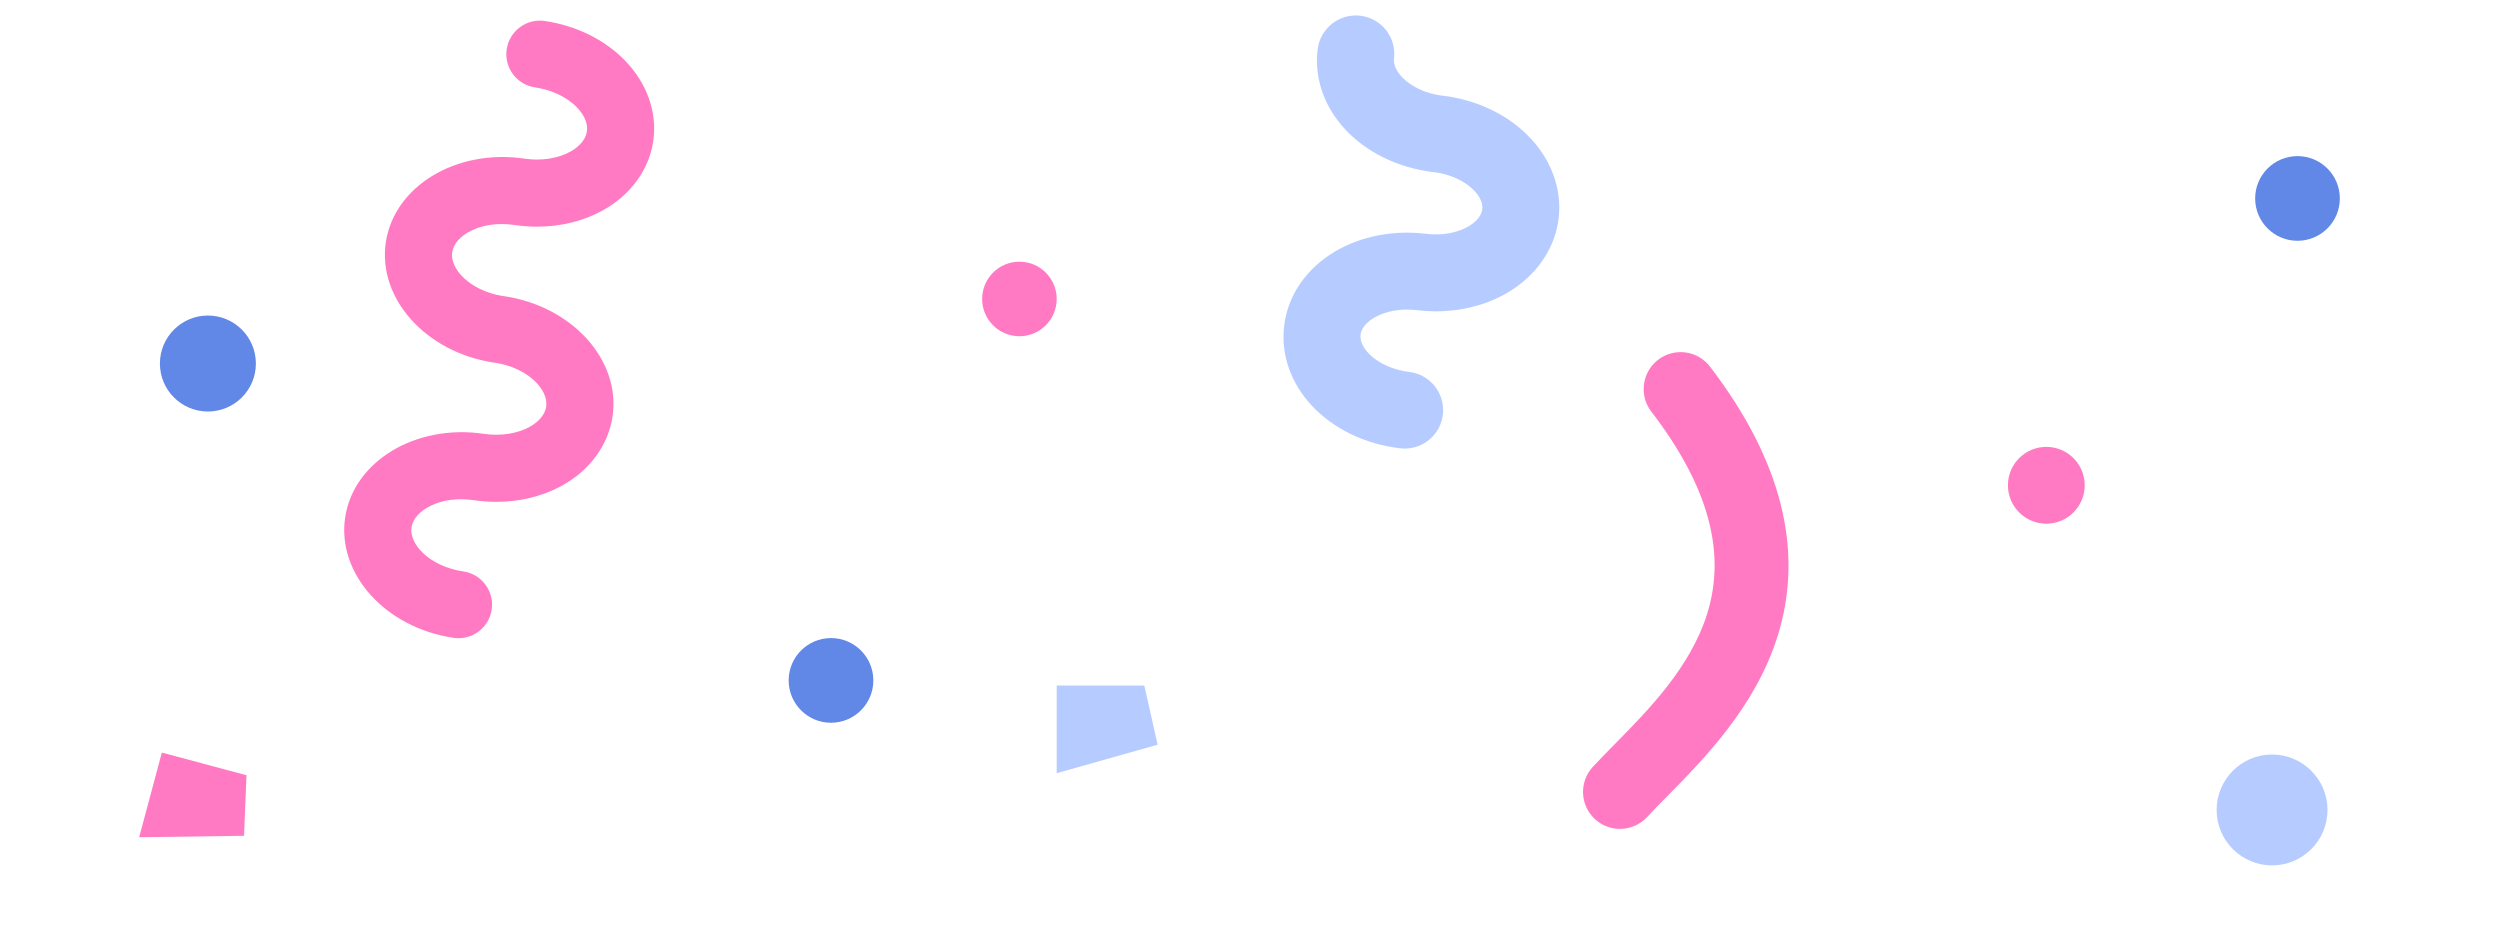 <svg width="485" height="181" viewBox="0 0 485 181" fill="none" xmlns="http://www.w3.org/2000/svg">
<g filter="url(#filter0_d_3272_4099)">
<path d="M45.641 66.525C45.641 71.666 41.473 75.834 36.332 75.834C31.191 75.834 27.023 71.666 27.023 66.525C27.023 61.384 31.191 57.216 36.332 57.216C41.473 57.216 45.641 61.384 45.641 66.525ZM157.214 119.786C152.678 119.786 149 123.464 149 128C149 132.536 152.678 136.214 157.214 136.214C161.751 136.214 165.428 132.536 165.428 128C165.428 123.464 161.751 119.786 157.214 119.786ZM441.714 26.286C437.177 26.286 433.5 29.964 433.5 34.5C433.5 39.036 437.177 42.714 441.714 42.714C446.25 42.714 449.928 39.036 449.928 34.5C449.928 29.964 446.25 26.286 441.714 26.286Z" fill="#6188E7"/>
<path d="M-50.492 165.06C-50.492 170.999 -55.307 175.813 -61.246 175.813C-67.185 175.813 -72 170.999 -72 165.06C-72 159.121 -67.185 154.306 -61.246 154.306C-55.306 154.305 -50.492 159.12 -50.492 165.06ZM117.212 7.708C113.284 3.682 107.772 0.97 101.689 0.071C98.14 -0.455 94.824 2.001 94.298 5.558C93.773 9.115 96.229 12.423 99.785 12.949C103.018 13.427 105.973 14.83 107.894 16.798C108.755 17.68 110.153 19.464 109.852 21.501C109.551 23.538 107.696 24.841 106.617 25.436C104.209 26.766 100.975 27.252 97.742 26.775C84.528 24.824 72.463 32.11 70.848 43.023C69.235 53.935 78.674 64.402 91.89 66.356C91.959 66.366 92.026 66.363 92.096 66.371C98.508 67.397 102.438 71.651 101.96 74.886C101.659 76.923 99.804 78.226 98.725 78.821C96.317 80.15 93.083 80.639 89.849 80.16C76.636 78.208 64.57 85.495 62.956 96.408C61.343 107.32 70.782 117.787 83.997 119.741C84.32 119.789 84.641 119.812 84.957 119.812C88.13 119.812 90.91 117.488 91.388 114.254C91.914 110.698 89.457 107.39 85.901 106.863C79.366 105.897 75.35 101.581 75.834 98.312C76.318 95.042 81.408 92.067 87.945 93.038C89.401 93.253 90.856 93.36 92.296 93.36C96.865 93.36 101.269 92.286 105.014 90.219C110.438 87.226 114.019 82.331 114.838 76.79C116.451 65.878 107.012 55.41 93.796 53.456C93.709 53.444 93.624 53.44 93.537 53.431C87.156 52.39 83.249 48.152 83.726 44.927C84.209 41.657 89.301 38.684 95.837 39.653C97.293 39.868 98.748 39.974 100.187 39.974C104.758 39.974 109.161 38.901 112.906 36.834C118.33 33.841 121.91 28.946 122.729 23.404C123.549 17.863 121.538 12.142 117.212 7.708Z" fill="#FF7AC3"/>
<path d="M447.535 153.132C447.535 159.071 442.72 163.886 436.781 163.886C430.842 163.886 426.027 159.071 426.027 153.132C426.027 147.193 430.842 142.378 436.781 142.378C442.72 142.378 447.535 147.192 447.535 153.132ZM292.167 22.053C287.987 17.987 282.21 15.327 275.9 14.563C275.812 14.552 275.725 14.552 275.637 14.544C269.954 13.76 266.104 10.144 266.441 7.358C266.937 3.268 264.022 -0.45 259.932 -0.946C255.845 -1.438 252.123 1.473 251.628 5.563C250.215 17.229 260.086 27.699 274.102 29.398C274.181 29.407 274.257 29.405 274.335 29.412C277.286 29.814 279.984 31.019 281.763 32.749C282.519 33.485 283.76 34.965 283.562 36.603C283.364 38.239 281.805 39.38 280.894 39.914C278.698 41.202 275.695 41.73 272.652 41.361C266.341 40.595 260.097 41.798 255.067 44.748C249.465 48.033 245.845 53.278 245.135 59.136C243.721 70.803 253.592 81.271 267.608 82.971C267.913 83.008 268.216 83.026 268.516 83.026C272.235 83.026 275.454 80.248 275.913 76.463C276.409 72.372 273.494 68.654 269.404 68.158C263.576 67.452 259.604 63.76 259.947 60.932C260.146 59.295 261.704 58.154 262.615 57.62C264.811 56.332 267.816 55.804 270.857 56.173C272.097 56.324 273.334 56.398 274.561 56.398C279.575 56.398 284.401 55.156 288.442 52.786C294.045 49.501 297.664 44.256 298.374 38.398C299.085 32.539 296.822 26.581 292.167 22.053ZM507.987 151.909C511.433 149.65 512.394 145.025 510.134 141.579C485.13 103.452 504.301 76.577 515.753 60.52C517.147 58.567 518.462 56.722 519.535 55.068C521.777 51.611 520.793 46.991 517.336 44.748C513.879 42.506 509.259 43.491 507.017 46.948C506.122 48.326 504.956 49.961 503.605 51.855C491.742 68.489 467.054 103.099 497.656 149.762C498.335 150.799 499.262 151.65 500.352 152.238C501.443 152.826 502.663 153.134 503.902 153.132C505.354 153.133 506.775 152.708 507.987 151.909Z" fill="#B6CBFF"/>
<path d="M400.437 90.145C400.437 94.26 397.101 97.595 392.987 97.595C388.872 97.595 385.537 94.26 385.537 90.145C385.537 86.031 388.872 82.695 392.987 82.695C397.101 82.695 400.437 86.031 400.437 90.145ZM193.768 46.768C189.774 46.768 186.536 50.006 186.536 54C186.536 57.994 189.774 61.232 193.768 61.232C197.762 61.232 201 57.994 201 54C201 50.006 197.762 46.768 193.768 46.768ZM315.544 154.498C316.668 153.282 318.015 151.915 319.442 150.468C326.682 143.124 336.598 133.067 340.889 119.313C346.043 102.789 341.618 85.23 327.734 67.12C325.324 63.976 320.823 63.384 317.68 65.792C314.538 68.202 313.943 72.702 316.352 75.846C327.388 90.24 330.936 103.061 327.199 115.041C323.944 125.474 315.785 133.75 309.23 140.399C307.719 141.932 306.292 143.379 305.01 144.767C302.323 147.676 302.503 152.213 305.412 154.9C306.735 156.126 308.472 156.806 310.276 156.803C311.266 156.805 312.245 156.601 313.152 156.204C314.059 155.807 314.874 155.226 315.544 154.498Z" fill="#FF7AC3"/>
<path d="M43.345 158.146L23 158.421L27.4 142L43.821 146.4L43.345 158.146Z" fill="#FF7AC3"/>
<path d="M220.58 140.469L201 146L201 129L218 129L220.58 140.469Z" fill="#B6CBFF"/>
</g>
<defs>
<filter id="filter0_d_3272_4099" x="-95" y="-75" width="741" height="260" filterUnits="userSpaceOnUse" color-interpolation-filters="sRGB">
<feFlood flood-opacity="0" result="BackgroundImageFix"/>
<feColorMatrix in="SourceAlpha" type="matrix" values="0 0 0 0 0 0 0 0 0 0 0 0 0 0 0 0 0 0 127 0" result="hardAlpha"/>
<feOffset dx="4" dy="4"/>
<feComposite in2="hardAlpha" operator="out"/>
<feColorMatrix type="matrix" values="0 0 0 0 0 0 0 0 0 0 0 0 0 0 0 0 0 0 1 0"/>
<feBlend mode="normal" in2="BackgroundImageFix" result="effect1_dropShadow_3272_4099"/>
<feBlend mode="normal" in="SourceGraphic" in2="effect1_dropShadow_3272_4099" result="shape"/>
</filter>
</defs>
</svg>
